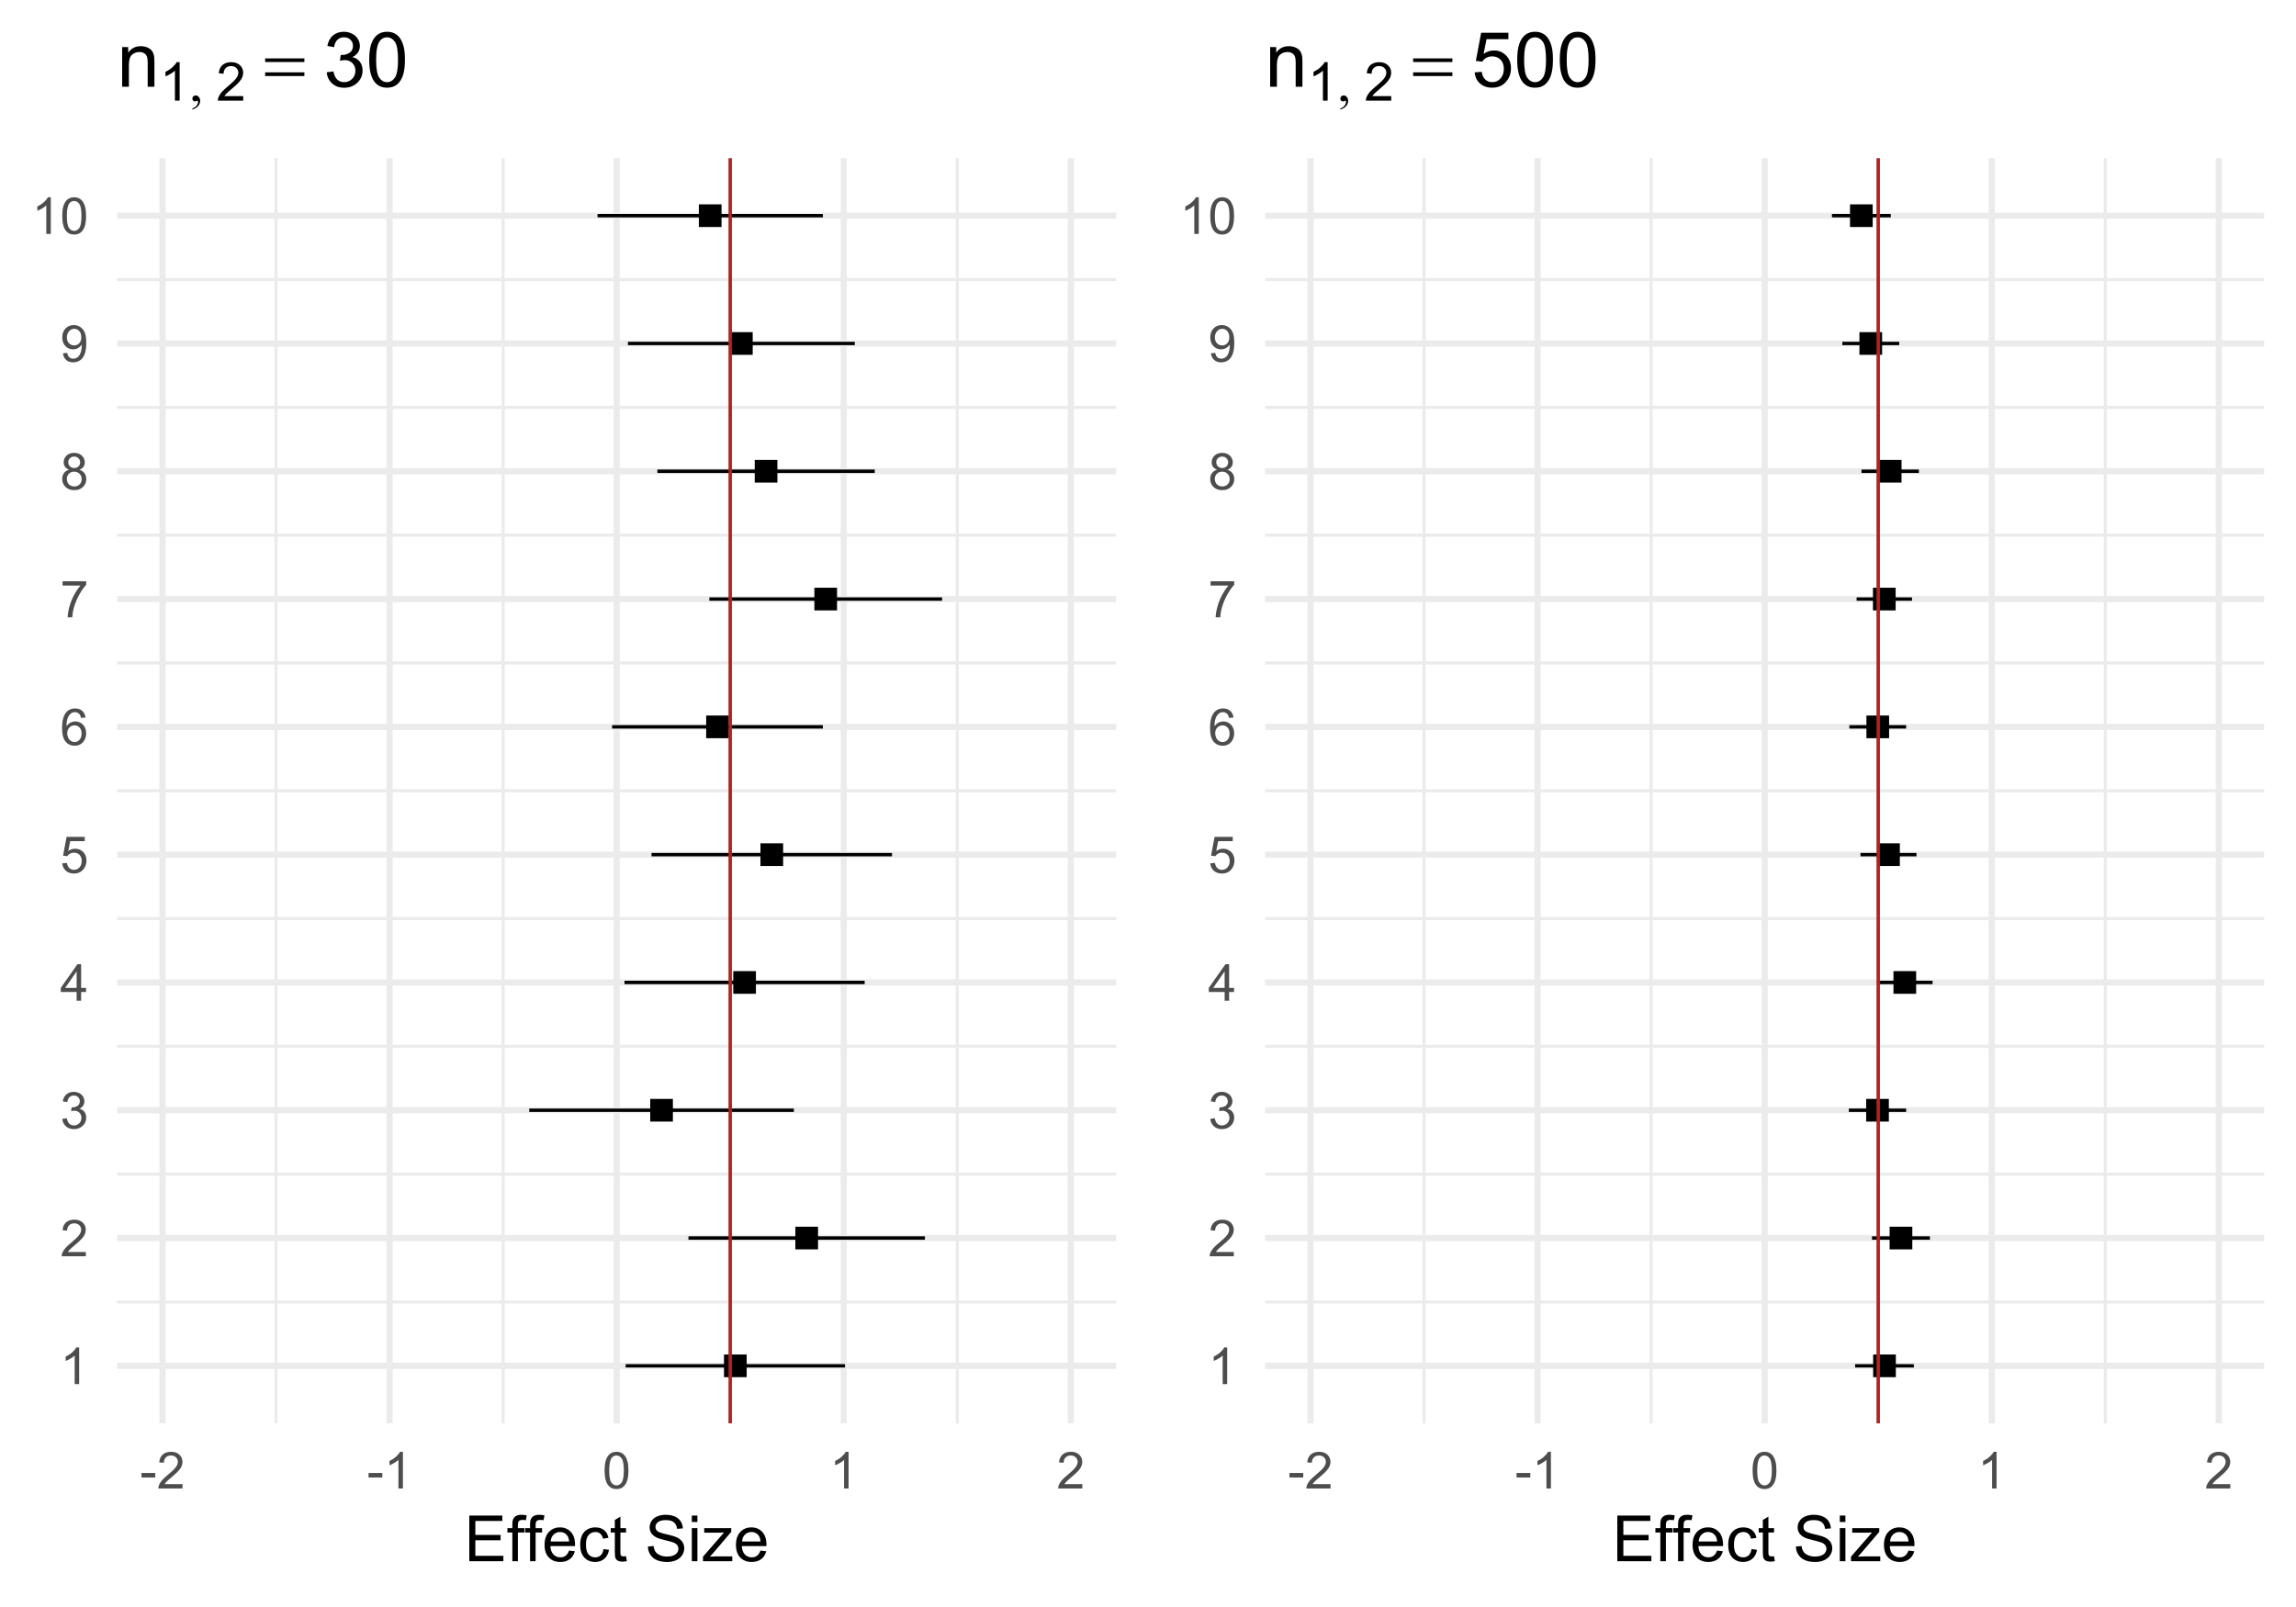 <?xml version="1.0" encoding="UTF-8"?>
<svg xmlns="http://www.w3.org/2000/svg" xmlns:xlink="http://www.w3.org/1999/xlink" width="720pt" height="504pt" viewBox="0 0 720 504" version="1.1">
<defs>
<g>
<symbol overflow="visible" id="glyph0-0">
<path style="stroke:none;" d="M 2 0 L 2 -10 L 10 -10 L 10 0 Z M 2.25 -0.25 L 9.75 -0.25 L 9.75 -9.75 L 2.25 -9.75 Z M 2.25 -0.25 "/>
</symbol>
<symbol overflow="visible" id="glyph0-1">
<path style="stroke:none;" d="M 5.961 0 L 4.555 0 L 4.555 -8.961 C 4.211 -8.633 3.77 -8.312 3.223 -7.992 C 2.672 -7.668 2.176 -7.426 1.742 -7.266 L 1.742 -8.625 C 2.523 -8.992 3.211 -9.438 3.805 -9.969 C 4.391 -10.492 4.809 -11.004 5.055 -11.5 L 5.961 -11.5 Z M 5.961 0 "/>
</symbol>
<symbol overflow="visible" id="glyph0-2">
<path style="stroke:none;" d="M 8.055 -1.352 L 8.055 0 L 0.484 0 C 0.473 -0.336 0.527 -0.66 0.648 -0.977 C 0.84 -1.488 1.148 -1.996 1.574 -2.5 C 1.996 -2.996 2.609 -3.574 3.414 -4.234 C 4.656 -5.254 5.496 -6.062 5.938 -6.66 C 6.371 -7.254 6.59 -7.816 6.594 -8.352 C 6.59 -8.906 6.391 -9.379 5.996 -9.762 C 5.594 -10.145 5.074 -10.336 4.438 -10.336 C 3.758 -10.336 3.219 -10.133 2.812 -9.727 C 2.406 -9.32 2.199 -8.758 2.195 -8.039 L 0.75 -8.188 C 0.848 -9.262 1.219 -10.086 1.867 -10.652 C 2.512 -11.215 3.379 -11.496 4.469 -11.5 C 5.566 -11.496 6.438 -11.191 7.078 -10.586 C 7.719 -9.973 8.039 -9.219 8.039 -8.32 C 8.039 -7.859 7.945 -7.406 7.758 -6.969 C 7.57 -6.523 7.258 -6.059 6.824 -5.57 C 6.387 -5.078 5.664 -4.406 4.656 -3.555 C 3.809 -2.844 3.266 -2.363 3.031 -2.113 C 2.789 -1.859 2.594 -1.605 2.438 -1.352 Z M 8.055 -1.352 "/>
</symbol>
<symbol overflow="visible" id="glyph0-3">
<path style="stroke:none;" d="M 0.672 -3.023 L 2.078 -3.211 C 2.238 -2.414 2.512 -1.84 2.902 -1.488 C 3.285 -1.137 3.758 -0.961 4.32 -0.961 C 4.977 -0.961 5.535 -1.188 5.996 -1.648 C 6.449 -2.102 6.68 -2.672 6.68 -3.352 C 6.68 -3.996 6.469 -4.527 6.047 -4.949 C 5.625 -5.367 5.086 -5.578 4.438 -5.578 C 4.168 -5.578 3.84 -5.523 3.445 -5.422 L 3.602 -6.656 C 3.691 -6.645 3.766 -6.637 3.828 -6.641 C 4.422 -6.637 4.961 -6.793 5.445 -7.109 C 5.922 -7.418 6.164 -7.902 6.164 -8.555 C 6.164 -9.07 5.988 -9.496 5.641 -9.836 C 5.289 -10.172 4.84 -10.34 4.289 -10.344 C 3.742 -10.34 3.285 -10.168 2.922 -9.828 C 2.555 -9.48 2.32 -8.965 2.219 -8.281 L 0.812 -8.531 C 0.98 -9.473 1.371 -10.203 1.984 -10.723 C 2.59 -11.238 3.348 -11.496 4.258 -11.5 C 4.879 -11.496 5.453 -11.363 5.984 -11.098 C 6.508 -10.828 6.91 -10.461 7.191 -10 C 7.465 -9.535 7.605 -9.043 7.609 -8.523 C 7.605 -8.027 7.473 -7.578 7.211 -7.172 C 6.941 -6.766 6.547 -6.441 6.031 -6.203 C 6.703 -6.043 7.23 -5.719 7.609 -5.23 C 7.98 -4.734 8.168 -4.117 8.172 -3.383 C 8.168 -2.379 7.805 -1.531 7.078 -0.84 C 6.348 -0.145 5.426 0.199 4.312 0.203 C 3.305 0.199 2.469 -0.098 1.809 -0.695 C 1.141 -1.293 0.762 -2.07 0.672 -3.023 Z M 0.672 -3.023 "/>
</symbol>
<symbol overflow="visible" id="glyph0-4">
<path style="stroke:none;" d="M 5.172 0 L 5.172 -2.742 L 0.203 -2.742 L 0.203 -4.031 L 5.43 -11.453 L 6.578 -11.453 L 6.578 -4.031 L 8.125 -4.031 L 8.125 -2.742 L 6.578 -2.742 L 6.578 0 Z M 5.172 -4.031 L 5.172 -9.195 L 1.586 -4.031 Z M 5.172 -4.031 "/>
</symbol>
<symbol overflow="visible" id="glyph0-5">
<path style="stroke:none;" d="M 0.664 -3 L 2.141 -3.125 C 2.246 -2.402 2.5 -1.863 2.902 -1.504 C 3.297 -1.141 3.777 -0.961 4.344 -0.961 C 5.016 -0.961 5.59 -1.215 6.062 -1.727 C 6.527 -2.234 6.762 -2.91 6.766 -3.758 C 6.762 -4.555 6.535 -5.188 6.09 -5.656 C 5.637 -6.117 5.047 -6.352 4.32 -6.352 C 3.863 -6.352 3.457 -6.246 3.094 -6.043 C 2.727 -5.832 2.438 -5.566 2.234 -5.242 L 0.914 -5.414 L 2.023 -11.297 L 7.719 -11.297 L 7.719 -9.953 L 3.148 -9.953 L 2.531 -6.875 C 3.219 -7.352 3.938 -7.594 4.695 -7.594 C 5.691 -7.594 6.535 -7.246 7.227 -6.555 C 7.91 -5.859 8.254 -4.969 8.258 -3.883 C 8.254 -2.844 7.953 -1.949 7.352 -1.195 C 6.613 -0.27 5.609 0.191 4.344 0.195 C 3.297 0.191 2.449 -0.098 1.793 -0.68 C 1.133 -1.262 0.754 -2.035 0.664 -3 Z M 0.664 -3 "/>
</symbol>
<symbol overflow="visible" id="glyph0-6">
<path style="stroke:none;" d="M 7.961 -8.648 L 6.562 -8.539 C 6.438 -9.086 6.258 -9.488 6.031 -9.742 C 5.648 -10.141 5.18 -10.34 4.625 -10.344 C 4.172 -10.34 3.781 -10.215 3.445 -9.969 C 3 -9.641 2.648 -9.172 2.398 -8.555 C 2.141 -7.934 2.008 -7.051 2 -5.906 C 2.336 -6.422 2.75 -6.805 3.242 -7.055 C 3.727 -7.305 4.242 -7.43 4.781 -7.43 C 5.719 -7.43 6.516 -7.082 7.176 -6.395 C 7.832 -5.699 8.16 -4.809 8.164 -3.719 C 8.16 -2.996 8.008 -2.328 7.699 -1.715 C 7.387 -1.094 6.961 -0.621 6.422 -0.297 C 5.879 0.031 5.262 0.191 4.578 0.195 C 3.402 0.191 2.449 -0.234 1.711 -1.098 C 0.969 -1.957 0.598 -3.379 0.602 -5.359 C 0.598 -7.57 1.008 -9.18 1.828 -10.188 C 2.539 -11.059 3.5 -11.496 4.711 -11.5 C 5.609 -11.496 6.348 -11.242 6.926 -10.742 C 7.5 -10.234 7.844 -9.539 7.961 -8.648 Z M 2.219 -3.711 C 2.215 -3.223 2.316 -2.762 2.527 -2.32 C 2.73 -1.875 3.02 -1.535 3.391 -1.309 C 3.758 -1.074 4.145 -0.961 4.555 -0.961 C 5.145 -0.961 5.656 -1.199 6.086 -1.68 C 6.512 -2.156 6.727 -2.809 6.727 -3.633 C 6.727 -4.422 6.516 -5.043 6.094 -5.504 C 5.672 -5.957 5.141 -6.188 4.5 -6.188 C 3.863 -6.188 3.324 -5.957 2.883 -5.504 C 2.438 -5.043 2.215 -4.445 2.219 -3.711 Z M 2.219 -3.711 "/>
</symbol>
<symbol overflow="visible" id="glyph0-7">
<path style="stroke:none;" d="M 0.758 -9.953 L 0.758 -11.305 L 8.172 -11.305 L 8.172 -10.211 C 7.441 -9.434 6.719 -8.402 6.004 -7.117 C 5.285 -5.828 4.73 -4.504 4.344 -3.148 C 4.059 -2.188 3.879 -1.141 3.805 0 L 2.359 0 C 2.371 -0.898 2.547 -1.984 2.891 -3.266 C 3.227 -4.539 3.715 -5.77 4.348 -6.957 C 4.98 -8.137 5.652 -9.137 6.367 -9.953 Z M 0.758 -9.953 "/>
</symbol>
<symbol overflow="visible" id="glyph0-8">
<path style="stroke:none;" d="M 2.828 -6.211 C 2.242 -6.422 1.809 -6.727 1.531 -7.125 C 1.246 -7.52 1.105 -7.992 1.109 -8.547 C 1.105 -9.379 1.406 -10.078 2.008 -10.648 C 2.605 -11.211 3.402 -11.496 4.398 -11.5 C 5.395 -11.496 6.199 -11.207 6.812 -10.629 C 7.418 -10.047 7.723 -9.34 7.727 -8.508 C 7.723 -7.977 7.582 -7.512 7.309 -7.121 C 7.027 -6.723 6.605 -6.422 6.039 -6.211 C 6.738 -5.98 7.273 -5.609 7.645 -5.102 C 8.008 -4.59 8.191 -3.98 8.195 -3.273 C 8.191 -2.293 7.844 -1.469 7.156 -0.805 C 6.461 -0.137 5.551 0.191 4.422 0.195 C 3.289 0.191 2.379 -0.141 1.688 -0.809 C 0.992 -1.477 0.645 -2.309 0.648 -3.312 C 0.645 -4.055 0.832 -4.68 1.215 -5.184 C 1.59 -5.684 2.129 -6.027 2.828 -6.211 Z M 2.547 -8.594 C 2.543 -8.051 2.719 -7.609 3.07 -7.266 C 3.418 -6.922 3.871 -6.75 4.43 -6.75 C 4.969 -6.75 5.41 -6.918 5.762 -7.262 C 6.105 -7.598 6.281 -8.016 6.281 -8.516 C 6.281 -9.027 6.102 -9.461 5.746 -9.816 C 5.387 -10.164 4.941 -10.34 4.414 -10.344 C 3.875 -10.34 3.43 -10.168 3.078 -9.828 C 2.719 -9.48 2.543 -9.07 2.547 -8.594 Z M 2.094 -3.305 C 2.09 -2.902 2.188 -2.512 2.379 -2.141 C 2.566 -1.762 2.848 -1.473 3.227 -1.27 C 3.598 -1.062 4 -0.961 4.438 -0.961 C 5.105 -0.961 5.66 -1.176 6.102 -1.609 C 6.535 -2.039 6.754 -2.59 6.758 -3.258 C 6.754 -3.934 6.531 -4.492 6.082 -4.938 C 5.629 -5.379 5.062 -5.602 4.391 -5.602 C 3.727 -5.602 3.18 -5.383 2.746 -4.945 C 2.309 -4.508 2.09 -3.961 2.094 -3.305 Z M 2.094 -3.305 "/>
</symbol>
<symbol overflow="visible" id="glyph0-9">
<path style="stroke:none;" d="M 0.875 -2.648 L 2.227 -2.773 C 2.34 -2.133 2.559 -1.672 2.883 -1.391 C 3.203 -1.102 3.617 -0.961 4.125 -0.961 C 4.555 -0.961 4.934 -1.059 5.262 -1.258 C 5.586 -1.453 5.852 -1.719 6.062 -2.051 C 6.27 -2.379 6.445 -2.824 6.586 -3.391 C 6.727 -3.949 6.797 -4.523 6.797 -5.109 C 6.797 -5.172 6.793 -5.266 6.789 -5.391 C 6.504 -4.941 6.121 -4.578 5.637 -4.301 C 5.148 -4.02 4.621 -3.879 4.055 -3.883 C 3.105 -3.879 2.301 -4.223 1.648 -4.914 C 0.988 -5.598 0.66 -6.504 0.664 -7.633 C 0.66 -8.793 1.004 -9.727 1.691 -10.438 C 2.375 -11.141 3.234 -11.496 4.266 -11.5 C 5.008 -11.496 5.688 -11.297 6.309 -10.898 C 6.922 -10.496 7.391 -9.922 7.715 -9.184 C 8.031 -8.438 8.191 -7.363 8.195 -5.961 C 8.191 -4.492 8.031 -3.328 7.719 -2.465 C 7.398 -1.594 6.926 -0.934 6.301 -0.484 C 5.668 -0.031 4.934 0.191 4.094 0.195 C 3.195 0.191 2.465 -0.055 1.898 -0.551 C 1.328 -1.047 0.984 -1.746 0.875 -2.648 Z M 6.633 -7.703 C 6.633 -8.508 6.418 -9.148 5.988 -9.625 C 5.559 -10.098 5.039 -10.336 4.438 -10.336 C 3.809 -10.336 3.266 -10.078 2.805 -9.57 C 2.34 -9.055 2.109 -8.395 2.109 -7.586 C 2.109 -6.855 2.328 -6.262 2.77 -5.809 C 3.207 -5.348 3.75 -5.121 4.398 -5.125 C 5.047 -5.121 5.582 -5.348 6.004 -5.809 C 6.422 -6.262 6.633 -6.895 6.633 -7.703 Z M 6.633 -7.703 "/>
</symbol>
<symbol overflow="visible" id="glyph0-10">
<path style="stroke:none;" d="M 0.664 -5.648 C 0.66 -7 0.801 -8.09 1.082 -8.918 C 1.359 -9.742 1.773 -10.379 2.324 -10.828 C 2.871 -11.273 3.562 -11.496 4.398 -11.5 C 5.012 -11.496 5.551 -11.371 6.016 -11.129 C 6.477 -10.879 6.859 -10.523 7.164 -10.059 C 7.465 -9.59 7.703 -9.023 7.875 -8.355 C 8.047 -7.684 8.133 -6.781 8.133 -5.648 C 8.133 -4.305 7.992 -3.219 7.719 -2.395 C 7.438 -1.566 7.027 -0.93 6.48 -0.48 C 5.93 -0.031 5.234 0.191 4.398 0.195 C 3.293 0.191 2.426 -0.199 1.797 -0.992 C 1.039 -1.941 0.66 -3.496 0.664 -5.648 Z M 2.109 -5.648 C 2.109 -3.766 2.328 -2.512 2.77 -1.895 C 3.207 -1.27 3.75 -0.961 4.398 -0.961 C 5.043 -0.961 5.586 -1.273 6.027 -1.898 C 6.465 -2.523 6.684 -3.773 6.688 -5.648 C 6.684 -7.531 6.465 -8.781 6.027 -9.406 C 5.586 -10.023 5.039 -10.336 4.383 -10.336 C 3.734 -10.336 3.219 -10.062 2.836 -9.516 C 2.352 -8.816 2.109 -7.527 2.109 -5.648 Z M 2.109 -5.648 "/>
</symbol>
<symbol overflow="visible" id="glyph0-11">
<path style="stroke:none;" d="M 0.508 -3.438 L 0.508 -4.852 L 4.828 -4.852 L 4.828 -3.438 Z M 0.508 -3.438 "/>
</symbol>
<symbol overflow="visible" id="glyph1-0">
<path style="stroke:none;" d="M 2.5 0 L 2.5 -12.5 L 12.5 -12.5 L 12.5 0 Z M 2.812 -0.312 L 12.188 -0.312 L 12.188 -12.188 L 2.812 -12.188 Z M 2.812 -0.312 "/>
</symbol>
<symbol overflow="visible" id="glyph1-1">
<path style="stroke:none;" d="M 1.582 0 L 1.582 -14.316 L 11.934 -14.316 L 11.934 -12.625 L 3.477 -12.625 L 3.477 -8.242 L 11.398 -8.242 L 11.398 -6.562 L 3.477 -6.562 L 3.477 -1.688 L 12.266 -1.688 L 12.266 0 Z M 1.582 0 "/>
</symbol>
<symbol overflow="visible" id="glyph1-2">
<path style="stroke:none;" d="M 1.738 0 L 1.738 -9.004 L 0.188 -9.004 L 0.188 -10.371 L 1.738 -10.371 L 1.738 -11.477 C 1.734 -12.168 1.797 -12.684 1.922 -13.027 C 2.094 -13.48 2.391 -13.852 2.816 -14.137 C 3.242 -14.418 3.84 -14.559 4.609 -14.562 C 5.102 -14.559 5.648 -14.5 6.25 -14.383 L 5.984 -12.852 C 5.617 -12.914 5.273 -12.949 4.953 -12.949 C 4.414 -12.949 4.035 -12.832 3.816 -12.605 C 3.59 -12.375 3.48 -11.949 3.484 -11.328 L 3.484 -10.371 L 5.508 -10.371 L 5.508 -9.004 L 3.484 -9.004 L 3.484 0 Z M 1.738 0 "/>
</symbol>
<symbol overflow="visible" id="glyph1-3">
<path style="stroke:none;" d="M 8.418 -3.34 L 10.234 -3.117 C 9.945 -2.055 9.414 -1.23 8.641 -0.645 C 7.863 -0.059 6.875 0.234 5.672 0.234 C 4.156 0.234 2.953 -0.23 2.066 -1.168 C 1.176 -2.098 0.73 -3.41 0.734 -5.098 C 0.73 -6.84 1.18 -8.191 2.082 -9.16 C 2.977 -10.121 4.145 -10.605 5.578 -10.605 C 6.961 -10.605 8.09 -10.133 8.973 -9.188 C 9.848 -8.242 10.289 -6.914 10.293 -5.203 C 10.289 -5.098 10.285 -4.941 10.281 -4.734 L 2.547 -4.734 C 2.613 -3.594 2.938 -2.719 3.516 -2.117 C 4.094 -1.508 4.816 -1.207 5.684 -1.211 C 6.324 -1.207 6.871 -1.375 7.332 -1.719 C 7.785 -2.055 8.148 -2.598 8.418 -3.34 Z M 2.648 -6.18 L 8.438 -6.18 C 8.359 -7.051 8.137 -7.707 7.773 -8.145 C 7.211 -8.82 6.484 -9.156 5.594 -9.16 C 4.785 -9.156 4.105 -8.887 3.559 -8.348 C 3.004 -7.805 2.703 -7.082 2.648 -6.18 Z M 2.648 -6.18 "/>
</symbol>
<symbol overflow="visible" id="glyph1-4">
<path style="stroke:none;" d="M 8.086 -3.797 L 9.812 -3.574 C 9.621 -2.383 9.137 -1.449 8.363 -0.777 C 7.582 -0.102 6.629 0.234 5.5 0.234 C 4.074 0.234 2.934 -0.227 2.074 -1.156 C 1.211 -2.078 0.777 -3.41 0.781 -5.148 C 0.777 -6.266 0.965 -7.246 1.336 -8.086 C 1.707 -8.922 2.27 -9.551 3.031 -9.973 C 3.789 -10.395 4.617 -10.605 5.508 -10.605 C 6.633 -10.605 7.551 -10.32 8.27 -9.75 C 8.98 -9.18 9.441 -8.371 9.648 -7.324 L 7.938 -7.062 C 7.773 -7.754 7.484 -8.277 7.074 -8.633 C 6.656 -8.98 6.16 -9.156 5.578 -9.16 C 4.691 -9.156 3.969 -8.84 3.418 -8.207 C 2.859 -7.57 2.582 -6.566 2.586 -5.195 C 2.582 -3.801 2.852 -2.789 3.387 -2.156 C 3.918 -1.523 4.613 -1.207 5.477 -1.211 C 6.168 -1.207 6.746 -1.418 7.207 -1.844 C 7.668 -2.266 7.961 -2.918 8.086 -3.797 Z M 8.086 -3.797 "/>
</symbol>
<symbol overflow="visible" id="glyph1-5">
<path style="stroke:none;" d="M 5.156 -1.57 L 5.41 -0.02 C 4.91 0.086 4.469 0.133 4.082 0.137 C 3.441 0.133 2.945 0.035 2.598 -0.164 C 2.242 -0.367 1.996 -0.633 1.855 -0.961 C 1.711 -1.289 1.641 -1.98 1.641 -3.039 L 1.641 -9.004 L 0.352 -9.004 L 0.352 -10.371 L 1.641 -10.371 L 1.641 -12.938 L 3.391 -13.992 L 3.391 -10.371 L 5.156 -10.371 L 5.156 -9.004 L 3.391 -9.004 L 3.391 -2.938 C 3.387 -2.434 3.418 -2.113 3.48 -1.973 C 3.543 -1.828 3.641 -1.715 3.781 -1.629 C 3.918 -1.543 4.121 -1.5 4.383 -1.504 C 4.578 -1.5 4.836 -1.523 5.156 -1.57 Z M 5.156 -1.57 "/>
</symbol>
<symbol overflow="visible" id="glyph1-6">
<path style="stroke:none;" d=""/>
</symbol>
<symbol overflow="visible" id="glyph1-7">
<path style="stroke:none;" d="M 0.898 -4.602 L 2.688 -4.758 C 2.77 -4.039 2.965 -3.449 3.277 -2.992 C 3.582 -2.531 4.062 -2.16 4.719 -1.879 C 5.367 -1.594 6.102 -1.453 6.914 -1.453 C 7.637 -1.453 8.273 -1.559 8.828 -1.777 C 9.379 -1.988 9.789 -2.285 10.062 -2.66 C 10.328 -3.035 10.465 -3.441 10.469 -3.887 C 10.465 -4.332 10.336 -4.727 10.078 -5.062 C 9.816 -5.398 9.387 -5.68 8.789 -5.906 C 8.402 -6.055 7.551 -6.285 6.238 -6.605 C 4.922 -6.918 4 -7.219 3.477 -7.5 C 2.789 -7.859 2.281 -8.301 1.949 -8.832 C 1.609 -9.359 1.441 -9.957 1.445 -10.617 C 1.441 -11.336 1.645 -12.008 2.059 -12.641 C 2.465 -13.266 3.066 -13.746 3.855 -14.074 C 4.645 -14.398 5.52 -14.559 6.484 -14.562 C 7.543 -14.559 8.48 -14.387 9.293 -14.047 C 10.102 -13.703 10.723 -13.203 11.16 -12.539 C 11.594 -11.875 11.828 -11.121 11.867 -10.281 L 10.047 -10.148 C 9.949 -11.051 9.617 -11.73 9.055 -12.195 C 8.488 -12.656 7.66 -12.891 6.562 -12.891 C 5.414 -12.891 4.578 -12.68 4.059 -12.262 C 3.531 -11.84 3.27 -11.332 3.273 -10.742 C 3.27 -10.223 3.453 -9.801 3.828 -9.473 C 4.188 -9.141 5.141 -8.801 6.684 -8.453 C 8.219 -8.102 9.273 -7.797 9.852 -7.539 C 10.68 -7.152 11.297 -6.664 11.699 -6.078 C 12.094 -5.484 12.293 -4.809 12.297 -4.043 C 12.293 -3.277 12.074 -2.559 11.641 -1.887 C 11.199 -1.215 10.57 -0.691 9.758 -0.316 C 8.938 0.055 8.02 0.238 7 0.242 C 5.703 0.238 4.617 0.055 3.742 -0.324 C 2.863 -0.699 2.176 -1.27 1.684 -2.027 C 1.184 -2.785 0.922 -3.641 0.898 -4.602 Z M 0.898 -4.602 "/>
</symbol>
<symbol overflow="visible" id="glyph1-8">
<path style="stroke:none;" d="M 1.328 -12.297 L 1.328 -14.316 L 3.086 -14.316 L 3.086 -12.297 Z M 1.328 0 L 1.328 -10.371 L 3.086 -10.371 L 3.086 0 Z M 1.328 0 "/>
</symbol>
<symbol overflow="visible" id="glyph1-9">
<path style="stroke:none;" d="M 0.391 0 L 0.391 -1.426 L 6.992 -9.004 C 6.238 -8.961 5.578 -8.941 5.008 -8.945 L 0.781 -8.945 L 0.781 -10.371 L 9.258 -10.371 L 9.258 -9.211 L 3.641 -2.625 L 2.559 -1.426 C 3.344 -1.48 4.082 -1.512 4.773 -1.516 L 9.57 -1.516 L 9.57 0 Z M 0.391 0 "/>
</symbol>
<symbol overflow="visible" id="glyph2-0">
<path style="stroke:none;" d="M 3 0 L 3 -15 L 15 -15 L 15 0 Z M 3.375 -0.375 L 14.625 -0.375 L 14.625 -14.625 L 3.375 -14.625 Z M 3.375 -0.375 "/>
</symbol>
<symbol overflow="visible" id="glyph2-1">
<path style="stroke:none;" d="M 1.582 0 L 1.582 -12.445 L 3.48 -12.445 L 3.48 -10.676 C 4.395 -12.043 5.715 -12.727 7.441 -12.727 C 8.191 -12.727 8.879 -12.59 9.508 -12.32 C 10.137 -12.051 10.609 -11.699 10.922 -11.262 C 11.234 -10.824 11.453 -10.305 11.578 -9.703 C 11.656 -9.312 11.695 -8.629 11.695 -7.652 L 11.695 0 L 9.586 0 L 9.586 -7.57 C 9.586 -8.43 9.504 -9.07 9.34 -9.496 C 9.176 -9.922 8.883 -10.262 8.465 -10.516 C 8.047 -10.77 7.559 -10.898 6.996 -10.898 C 6.098 -10.898 5.32 -10.613 4.668 -10.043 C 4.016 -9.473 3.691 -8.391 3.691 -6.797 L 3.691 0 Z M 1.582 0 "/>
</symbol>
<symbol overflow="visible" id="glyph2-2">
<path style="stroke:none;" d="M 1.008 -4.535 L 3.117 -4.816 C 3.359 -3.621 3.77 -2.758 4.352 -2.23 C 4.934 -1.703 5.645 -1.441 6.48 -1.441 C 7.473 -1.441 8.309 -1.785 8.992 -2.473 C 9.676 -3.16 10.02 -4.012 10.02 -5.027 C 10.02 -5.996 9.703 -6.793 9.07 -7.422 C 8.438 -8.051 7.633 -8.367 6.656 -8.367 C 6.258 -8.367 5.762 -8.289 5.168 -8.133 L 5.402 -9.984 C 5.543 -9.969 5.656 -9.961 5.742 -9.961 C 6.641 -9.961 7.449 -10.195 8.168 -10.664 C 8.887 -11.133 9.246 -11.855 9.246 -12.832 C 9.246 -13.605 8.984 -14.246 8.461 -14.754 C 7.938 -15.262 7.262 -15.516 6.434 -15.516 C 5.613 -15.516 4.93 -15.258 4.383 -14.742 C 3.836 -14.227 3.484 -13.453 3.328 -12.422 L 1.219 -12.797 C 1.477 -14.211 2.062 -15.305 2.977 -16.082 C 3.891 -16.859 5.027 -17.25 6.387 -17.25 C 7.324 -17.25 8.188 -17.047 8.977 -16.645 C 9.766 -16.242 10.367 -15.695 10.785 -15 C 11.203 -14.305 11.414 -13.566 11.414 -12.785 C 11.414 -12.043 11.215 -11.367 10.816 -10.758 C 10.418 -10.148 9.828 -9.664 9.047 -9.305 C 10.062 -9.07 10.852 -8.582 11.414 -7.844 C 11.977 -7.105 12.258 -6.184 12.258 -5.074 C 12.258 -3.574 11.711 -2.301 10.617 -1.258 C 9.523 -0.215 8.141 0.305 6.469 0.305 C 4.961 0.305 3.707 -0.145 2.711 -1.043 C 1.715 -1.941 1.148 -3.105 1.008 -4.535 Z M 1.008 -4.535 "/>
</symbol>
<symbol overflow="visible" id="glyph2-3">
<path style="stroke:none;" d="M 0.996 -8.473 C 0.996 -10.504 1.203 -12.137 1.621 -13.375 C 2.039 -14.613 2.66 -15.57 3.484 -16.242 C 4.309 -16.914 5.348 -17.25 6.598 -17.25 C 7.52 -17.25 8.328 -17.062 9.023 -16.691 C 9.719 -16.32 10.293 -15.785 10.746 -15.086 C 11.199 -14.387 11.555 -13.535 11.812 -12.531 C 12.07 -11.527 12.199 -10.176 12.199 -8.473 C 12.199 -6.457 11.992 -4.828 11.578 -3.59 C 11.164 -2.352 10.543 -1.395 9.719 -0.719 C 8.895 -0.043 7.855 0.293 6.598 0.293 C 4.941 0.293 3.641 -0.301 2.695 -1.488 C 1.562 -2.918 0.996 -5.246 0.996 -8.473 Z M 3.164 -8.473 C 3.164 -5.652 3.492 -3.773 4.152 -2.84 C 4.812 -1.906 5.629 -1.441 6.598 -1.441 C 7.566 -1.441 8.379 -1.91 9.039 -2.848 C 9.699 -3.785 10.031 -5.66 10.031 -8.473 C 10.031 -11.301 9.699 -13.18 9.039 -14.109 C 8.379 -15.039 7.559 -15.504 6.574 -15.504 C 5.605 -15.504 4.832 -15.094 4.254 -14.273 C 3.527 -13.227 3.164 -11.293 3.164 -8.473 Z M 3.164 -8.473 "/>
</symbol>
<symbol overflow="visible" id="glyph2-4">
<path style="stroke:none;" d="M 0.996 -4.5 L 3.211 -4.688 C 3.375 -3.609 3.754 -2.797 4.352 -2.254 C 4.949 -1.711 5.672 -1.441 6.516 -1.441 C 7.531 -1.441 8.391 -1.824 9.094 -2.59 C 9.797 -3.355 10.148 -4.371 10.148 -5.637 C 10.148 -6.84 9.809 -7.789 9.133 -8.484 C 8.457 -9.18 7.574 -9.527 6.48 -9.527 C 5.801 -9.527 5.188 -9.371 4.641 -9.062 C 4.094 -8.754 3.664 -8.355 3.352 -7.863 L 1.371 -8.121 L 3.035 -16.945 L 11.578 -16.945 L 11.578 -14.93 L 4.723 -14.93 L 3.797 -10.312 C 4.828 -11.031 5.91 -11.391 7.043 -11.391 C 8.543 -11.391 9.809 -10.871 10.84 -9.832 C 11.871 -8.793 12.387 -7.457 12.387 -5.824 C 12.387 -4.27 11.934 -2.926 11.027 -1.793 C 9.926 -0.402 8.422 0.293 6.516 0.293 C 4.953 0.293 3.676 -0.145 2.688 -1.02 C 1.699 -1.895 1.137 -3.055 0.996 -4.5 Z M 0.996 -4.5 "/>
</symbol>
<symbol overflow="visible" id="glyph3-0">
<path style="stroke:none;" d="M 2.102 0 L 2.102 -10.5 L 10.5 -10.5 L 10.5 0 Z M 2.363 -0.262 L 10.238 -0.262 L 10.238 -10.238 L 2.363 -10.238 Z M 2.363 -0.262 "/>
</symbol>
<symbol overflow="visible" id="glyph3-1">
<path style="stroke:none;" d="M 6.258 0 L 4.781 0 L 4.781 -9.41 C 4.426 -9.066 3.957 -8.727 3.383 -8.391 C 2.805 -8.051 2.289 -7.797 1.828 -7.629 L 1.828 -9.055 C 2.652 -9.438 3.371 -9.91 3.992 -10.465 C 4.609 -11.02 5.051 -11.555 5.309 -12.074 L 6.258 -12.074 Z M 6.258 0 "/>
</symbol>
<symbol overflow="visible" id="glyph3-2">
<path style="stroke:none;" d="M 8.457 -1.418 L 8.457 0 L 0.508 0 C 0.496 -0.352 0.555 -0.691 0.68 -1.023 C 0.883 -1.562 1.207 -2.098 1.652 -2.625 C 2.098 -3.148 2.742 -3.754 3.586 -4.445 C 4.891 -5.516 5.773 -6.363 6.234 -6.992 C 6.691 -7.617 6.918 -8.211 6.922 -8.77 C 6.918 -9.352 6.711 -9.844 6.293 -10.25 C 5.875 -10.648 5.328 -10.852 4.66 -10.852 C 3.945 -10.852 3.379 -10.637 2.953 -10.211 C 2.523 -9.785 2.305 -9.195 2.305 -8.441 L 0.789 -8.598 C 0.887 -9.723 1.277 -10.586 1.957 -11.184 C 2.637 -11.773 3.547 -12.07 4.691 -12.074 C 5.844 -12.07 6.758 -11.75 7.43 -11.113 C 8.102 -10.473 8.438 -9.68 8.441 -8.734 C 8.438 -8.254 8.34 -7.781 8.145 -7.316 C 7.949 -6.852 7.621 -6.363 7.164 -5.848 C 6.707 -5.332 5.949 -4.625 4.891 -3.73 C 4 -2.984 3.43 -2.48 3.18 -2.219 C 2.926 -1.949 2.719 -1.684 2.559 -1.418 Z M 8.457 -1.418 "/>
</symbol>
<symbol overflow="visible" id="glyph4-0">
<path style="stroke:none;" d="M 0.844 0 L 0.844 -10.5 L 9.246 -10.5 L 9.246 0 Z M 1.105 -0.262 L 8.98 -0.262 L 8.98 -10.238 L 1.105 -10.238 Z M 1.105 -0.262 "/>
</symbol>
<symbol overflow="visible" id="glyph4-1">
<path style="stroke:none;" d="M 0.902 2.797 L 0.902 2.438 C 1.465 2.25 1.898 1.961 2.211 1.57 C 2.516 1.18 2.672 0.766 2.676 0.336 C 2.672 0.211 2.648 0.125 2.609 0.074 C 2.562 0.02 2.508 -0.004 2.445 -0.008 C 2.406 -0.004 2.289 0.047 2.09 0.156 C 1.992 0.203 1.883 0.227 1.762 0.23 C 1.504 0.227 1.297 0.152 1.141 -0.008 C 0.98 -0.164 0.902 -0.383 0.902 -0.664 C 0.902 -0.93 1.004 -1.16 1.207 -1.352 C 1.41 -1.543 1.66 -1.641 1.961 -1.641 C 2.316 -1.641 2.637 -1.48 2.922 -1.168 C 3.203 -0.848 3.344 -0.434 3.348 0.082 C 3.344 0.645 3.148 1.168 2.758 1.652 C 2.363 2.137 1.746 2.516 0.902 2.797 Z M 0.902 2.797 "/>
</symbol>
<symbol overflow="visible" id="glyph4-2">
<path style="stroke:none;" d=""/>
</symbol>
<symbol overflow="visible" id="glyph5-0">
<path style="stroke:none;" d="M 1.207 0 L 1.207 -15 L 13.207 -15 L 13.207 0 Z M 1.582 -0.375 L 12.832 -0.375 L 12.832 -14.625 L 1.582 -14.625 Z M 1.582 -0.375 "/>
</symbol>
<symbol overflow="visible" id="glyph5-1">
<path style="stroke:none;" d="M 0.434 -8.895 L 12.738 -8.895 L 12.738 -7.758 L 0.434 -7.758 Z M 0.434 -4.523 L 12.738 -4.523 L 12.738 -3.363 L 0.434 -3.363 Z M 0.434 -4.523 "/>
</symbol>
</g>
<clipPath id="clip1">
  <path d="M 36.727 407 L 350.039 407 L 350.039 409 L 36.727 409 Z M 36.727 407 "/>
</clipPath>
<clipPath id="clip2">
  <path d="M 36.727 367 L 350.039 367 L 350.039 369 L 36.727 369 Z M 36.727 367 "/>
</clipPath>
<clipPath id="clip3">
  <path d="M 36.727 327 L 350.039 327 L 350.039 329 L 36.727 329 Z M 36.727 327 "/>
</clipPath>
<clipPath id="clip4">
  <path d="M 36.727 287 L 350.039 287 L 350.039 289 L 36.727 289 Z M 36.727 287 "/>
</clipPath>
<clipPath id="clip5">
  <path d="M 36.727 247 L 350.039 247 L 350.039 249 L 36.727 249 Z M 36.727 247 "/>
</clipPath>
<clipPath id="clip6">
  <path d="M 36.727 207 L 350.039 207 L 350.039 209 L 36.727 209 Z M 36.727 207 "/>
</clipPath>
<clipPath id="clip7">
  <path d="M 36.727 167 L 350.039 167 L 350.039 169 L 36.727 169 Z M 36.727 167 "/>
</clipPath>
<clipPath id="clip8">
  <path d="M 36.727 127 L 350.039 127 L 350.039 129 L 36.727 129 Z M 36.727 127 "/>
</clipPath>
<clipPath id="clip9">
  <path d="M 36.727 87 L 350.039 87 L 350.039 89 L 36.727 89 Z M 36.727 87 "/>
</clipPath>
<clipPath id="clip10">
  <path d="M 86 49.609 L 88 49.609 L 88 446.402 L 86 446.402 Z M 86 49.609 "/>
</clipPath>
<clipPath id="clip11">
  <path d="M 157 49.609 L 159 49.609 L 159 446.402 L 157 446.402 Z M 157 49.609 "/>
</clipPath>
<clipPath id="clip12">
  <path d="M 228 49.609 L 230 49.609 L 230 446.402 L 228 446.402 Z M 228 49.609 "/>
</clipPath>
<clipPath id="clip13">
  <path d="M 299 49.609 L 301 49.609 L 301 446.402 L 299 446.402 Z M 299 49.609 "/>
</clipPath>
<clipPath id="clip14">
  <path d="M 36.727 427 L 350.039 427 L 350.039 430 L 36.727 430 Z M 36.727 427 "/>
</clipPath>
<clipPath id="clip15">
  <path d="M 36.727 387 L 350.039 387 L 350.039 390 L 36.727 390 Z M 36.727 387 "/>
</clipPath>
<clipPath id="clip16">
  <path d="M 36.727 347 L 350.039 347 L 350.039 350 L 36.727 350 Z M 36.727 347 "/>
</clipPath>
<clipPath id="clip17">
  <path d="M 36.727 307 L 350.039 307 L 350.039 310 L 36.727 310 Z M 36.727 307 "/>
</clipPath>
<clipPath id="clip18">
  <path d="M 36.727 267 L 350.039 267 L 350.039 270 L 36.727 270 Z M 36.727 267 "/>
</clipPath>
<clipPath id="clip19">
  <path d="M 36.727 226 L 350.039 226 L 350.039 229 L 36.727 229 Z M 36.727 226 "/>
</clipPath>
<clipPath id="clip20">
  <path d="M 36.727 186 L 350.039 186 L 350.039 189 L 36.727 189 Z M 36.727 186 "/>
</clipPath>
<clipPath id="clip21">
  <path d="M 36.727 146 L 350.039 146 L 350.039 149 L 36.727 149 Z M 36.727 146 "/>
</clipPath>
<clipPath id="clip22">
  <path d="M 36.727 106 L 350.039 106 L 350.039 109 L 36.727 109 Z M 36.727 106 "/>
</clipPath>
<clipPath id="clip23">
  <path d="M 36.727 66 L 350.039 66 L 350.039 69 L 36.727 69 Z M 36.727 66 "/>
</clipPath>
<clipPath id="clip24">
  <path d="M 50 49.609 L 52 49.609 L 52 446.402 L 50 446.402 Z M 50 49.609 "/>
</clipPath>
<clipPath id="clip25">
  <path d="M 121 49.609 L 124 49.609 L 124 446.402 L 121 446.402 Z M 121 49.609 "/>
</clipPath>
<clipPath id="clip26">
  <path d="M 192 49.609 L 195 49.609 L 195 446.402 L 192 446.402 Z M 192 49.609 "/>
</clipPath>
<clipPath id="clip27">
  <path d="M 263 49.609 L 266 49.609 L 266 446.402 L 263 446.402 Z M 263 49.609 "/>
</clipPath>
<clipPath id="clip28">
  <path d="M 334 49.609 L 337 49.609 L 337 446.402 L 334 446.402 Z M 334 49.609 "/>
</clipPath>
<clipPath id="clip29">
  <path d="M 228 49.609 L 230 49.609 L 230 446.402 L 228 446.402 Z M 228 49.609 "/>
</clipPath>
<clipPath id="clip30">
  <path d="M 396.727 407 L 710.039 407 L 710.039 409 L 396.727 409 Z M 396.727 407 "/>
</clipPath>
<clipPath id="clip31">
  <path d="M 396.727 367 L 710.039 367 L 710.039 369 L 396.727 369 Z M 396.727 367 "/>
</clipPath>
<clipPath id="clip32">
  <path d="M 396.727 327 L 710.039 327 L 710.039 329 L 396.727 329 Z M 396.727 327 "/>
</clipPath>
<clipPath id="clip33">
  <path d="M 396.727 287 L 710.039 287 L 710.039 289 L 396.727 289 Z M 396.727 287 "/>
</clipPath>
<clipPath id="clip34">
  <path d="M 396.727 247 L 710.039 247 L 710.039 249 L 396.727 249 Z M 396.727 247 "/>
</clipPath>
<clipPath id="clip35">
  <path d="M 396.727 207 L 710.039 207 L 710.039 209 L 396.727 209 Z M 396.727 207 "/>
</clipPath>
<clipPath id="clip36">
  <path d="M 396.727 167 L 710.039 167 L 710.039 169 L 396.727 169 Z M 396.727 167 "/>
</clipPath>
<clipPath id="clip37">
  <path d="M 396.727 127 L 710.039 127 L 710.039 129 L 396.727 129 Z M 396.727 127 "/>
</clipPath>
<clipPath id="clip38">
  <path d="M 396.727 87 L 710.039 87 L 710.039 89 L 396.727 89 Z M 396.727 87 "/>
</clipPath>
<clipPath id="clip39">
  <path d="M 446 49.609 L 448 49.609 L 448 446.402 L 446 446.402 Z M 446 49.609 "/>
</clipPath>
<clipPath id="clip40">
  <path d="M 517 49.609 L 519 49.609 L 519 446.402 L 517 446.402 Z M 517 49.609 "/>
</clipPath>
<clipPath id="clip41">
  <path d="M 588 49.609 L 590 49.609 L 590 446.402 L 588 446.402 Z M 588 49.609 "/>
</clipPath>
<clipPath id="clip42">
  <path d="M 659 49.609 L 661 49.609 L 661 446.402 L 659 446.402 Z M 659 49.609 "/>
</clipPath>
<clipPath id="clip43">
  <path d="M 396.727 427 L 710.039 427 L 710.039 430 L 396.727 430 Z M 396.727 427 "/>
</clipPath>
<clipPath id="clip44">
  <path d="M 396.727 387 L 710.039 387 L 710.039 390 L 396.727 390 Z M 396.727 387 "/>
</clipPath>
<clipPath id="clip45">
  <path d="M 396.727 347 L 710.039 347 L 710.039 350 L 396.727 350 Z M 396.727 347 "/>
</clipPath>
<clipPath id="clip46">
  <path d="M 396.727 307 L 710.039 307 L 710.039 310 L 396.727 310 Z M 396.727 307 "/>
</clipPath>
<clipPath id="clip47">
  <path d="M 396.727 267 L 710.039 267 L 710.039 270 L 396.727 270 Z M 396.727 267 "/>
</clipPath>
<clipPath id="clip48">
  <path d="M 396.727 226 L 710.039 226 L 710.039 229 L 396.727 229 Z M 396.727 226 "/>
</clipPath>
<clipPath id="clip49">
  <path d="M 396.727 186 L 710.039 186 L 710.039 189 L 396.727 189 Z M 396.727 186 "/>
</clipPath>
<clipPath id="clip50">
  <path d="M 396.727 146 L 710.039 146 L 710.039 149 L 396.727 149 Z M 396.727 146 "/>
</clipPath>
<clipPath id="clip51">
  <path d="M 396.727 106 L 710.039 106 L 710.039 109 L 396.727 109 Z M 396.727 106 "/>
</clipPath>
<clipPath id="clip52">
  <path d="M 396.727 66 L 710.039 66 L 710.039 69 L 396.727 69 Z M 396.727 66 "/>
</clipPath>
<clipPath id="clip53">
  <path d="M 410 49.609 L 412 49.609 L 412 446.402 L 410 446.402 Z M 410 49.609 "/>
</clipPath>
<clipPath id="clip54">
  <path d="M 481 49.609 L 484 49.609 L 484 446.402 L 481 446.402 Z M 481 49.609 "/>
</clipPath>
<clipPath id="clip55">
  <path d="M 552 49.609 L 555 49.609 L 555 446.402 L 552 446.402 Z M 552 49.609 "/>
</clipPath>
<clipPath id="clip56">
  <path d="M 623 49.609 L 626 49.609 L 626 446.402 L 623 446.402 Z M 623 49.609 "/>
</clipPath>
<clipPath id="clip57">
  <path d="M 694 49.609 L 697 49.609 L 697 446.402 L 694 446.402 Z M 694 49.609 "/>
</clipPath>
<clipPath id="clip58">
  <path d="M 588 49.609 L 590 49.609 L 590 446.402 L 588 446.402 Z M 588 49.609 "/>
</clipPath>
</defs>
<g id="surface104">
<rect x="0" y="0" width="720" height="504" style="fill:rgb(100%,100%,100%);fill-opacity:1;stroke:none;"/>
<g clip-path="url(#clip1)" clip-rule="nonzero">
<path style="fill:none;stroke-width:0.97;stroke-linecap:butt;stroke-linejoin:round;stroke:rgb(92.157%,92.157%,92.157%);stroke-opacity:1;stroke-miterlimit:10;" d="M 36.727 408.324 L 350.039 408.324 "/>
</g>
<g clip-path="url(#clip2)" clip-rule="nonzero">
<path style="fill:none;stroke-width:0.97;stroke-linecap:butt;stroke-linejoin:round;stroke:rgb(92.157%,92.157%,92.157%);stroke-opacity:1;stroke-miterlimit:10;" d="M 36.727 368.246 L 350.039 368.246 "/>
</g>
<g clip-path="url(#clip3)" clip-rule="nonzero">
<path style="fill:none;stroke-width:0.97;stroke-linecap:butt;stroke-linejoin:round;stroke:rgb(92.157%,92.157%,92.157%);stroke-opacity:1;stroke-miterlimit:10;" d="M 36.727 328.164 L 350.039 328.164 "/>
</g>
<g clip-path="url(#clip4)" clip-rule="nonzero">
<path style="fill:none;stroke-width:0.97;stroke-linecap:butt;stroke-linejoin:round;stroke:rgb(92.157%,92.157%,92.157%);stroke-opacity:1;stroke-miterlimit:10;" d="M 36.727 288.086 L 350.039 288.086 "/>
</g>
<g clip-path="url(#clip5)" clip-rule="nonzero">
<path style="fill:none;stroke-width:0.97;stroke-linecap:butt;stroke-linejoin:round;stroke:rgb(92.157%,92.157%,92.157%);stroke-opacity:1;stroke-miterlimit:10;" d="M 36.727 248.004 L 350.039 248.004 "/>
</g>
<g clip-path="url(#clip6)" clip-rule="nonzero">
<path style="fill:none;stroke-width:0.97;stroke-linecap:butt;stroke-linejoin:round;stroke:rgb(92.157%,92.157%,92.157%);stroke-opacity:1;stroke-miterlimit:10;" d="M 36.727 207.926 L 350.039 207.926 "/>
</g>
<g clip-path="url(#clip7)" clip-rule="nonzero">
<path style="fill:none;stroke-width:0.97;stroke-linecap:butt;stroke-linejoin:round;stroke:rgb(92.157%,92.157%,92.157%);stroke-opacity:1;stroke-miterlimit:10;" d="M 36.727 167.844 L 350.039 167.844 "/>
</g>
<g clip-path="url(#clip8)" clip-rule="nonzero">
<path style="fill:none;stroke-width:0.97;stroke-linecap:butt;stroke-linejoin:round;stroke:rgb(92.157%,92.157%,92.157%);stroke-opacity:1;stroke-miterlimit:10;" d="M 36.727 127.766 L 350.039 127.766 "/>
</g>
<g clip-path="url(#clip9)" clip-rule="nonzero">
<path style="fill:none;stroke-width:0.97;stroke-linecap:butt;stroke-linejoin:round;stroke:rgb(92.157%,92.157%,92.157%);stroke-opacity:1;stroke-miterlimit:10;" d="M 36.727 87.684 L 350.039 87.684 "/>
</g>
<g clip-path="url(#clip10)" clip-rule="nonzero">
<path style="fill:none;stroke-width:0.97;stroke-linecap:butt;stroke-linejoin:round;stroke:rgb(92.157%,92.157%,92.157%);stroke-opacity:1;stroke-miterlimit:10;" d="M 86.57 446.398 L 86.57 49.609 "/>
</g>
<g clip-path="url(#clip11)" clip-rule="nonzero">
<path style="fill:none;stroke-width:0.97;stroke-linecap:butt;stroke-linejoin:round;stroke:rgb(92.157%,92.157%,92.157%);stroke-opacity:1;stroke-miterlimit:10;" d="M 157.777 446.398 L 157.777 49.609 "/>
</g>
<g clip-path="url(#clip12)" clip-rule="nonzero">
<path style="fill:none;stroke-width:0.97;stroke-linecap:butt;stroke-linejoin:round;stroke:rgb(92.157%,92.157%,92.157%);stroke-opacity:1;stroke-miterlimit:10;" d="M 228.984 446.398 L 228.984 49.609 "/>
</g>
<g clip-path="url(#clip13)" clip-rule="nonzero">
<path style="fill:none;stroke-width:0.97;stroke-linecap:butt;stroke-linejoin:round;stroke:rgb(92.157%,92.157%,92.157%);stroke-opacity:1;stroke-miterlimit:10;" d="M 300.191 446.398 L 300.191 49.609 "/>
</g>
<g clip-path="url(#clip14)" clip-rule="nonzero">
<path style="fill:none;stroke-width:1.94;stroke-linecap:butt;stroke-linejoin:round;stroke:rgb(92.157%,92.157%,92.157%);stroke-opacity:1;stroke-miterlimit:10;" d="M 36.727 428.363 L 350.039 428.363 "/>
</g>
<g clip-path="url(#clip15)" clip-rule="nonzero">
<path style="fill:none;stroke-width:1.94;stroke-linecap:butt;stroke-linejoin:round;stroke:rgb(92.157%,92.157%,92.157%);stroke-opacity:1;stroke-miterlimit:10;" d="M 36.727 388.285 L 350.039 388.285 "/>
</g>
<g clip-path="url(#clip16)" clip-rule="nonzero">
<path style="fill:none;stroke-width:1.94;stroke-linecap:butt;stroke-linejoin:round;stroke:rgb(92.157%,92.157%,92.157%);stroke-opacity:1;stroke-miterlimit:10;" d="M 36.727 348.203 L 350.039 348.203 "/>
</g>
<g clip-path="url(#clip17)" clip-rule="nonzero">
<path style="fill:none;stroke-width:1.94;stroke-linecap:butt;stroke-linejoin:round;stroke:rgb(92.157%,92.157%,92.157%);stroke-opacity:1;stroke-miterlimit:10;" d="M 36.727 308.125 L 350.039 308.125 "/>
</g>
<g clip-path="url(#clip18)" clip-rule="nonzero">
<path style="fill:none;stroke-width:1.94;stroke-linecap:butt;stroke-linejoin:round;stroke:rgb(92.157%,92.157%,92.157%);stroke-opacity:1;stroke-miterlimit:10;" d="M 36.727 268.043 L 350.039 268.043 "/>
</g>
<g clip-path="url(#clip19)" clip-rule="nonzero">
<path style="fill:none;stroke-width:1.94;stroke-linecap:butt;stroke-linejoin:round;stroke:rgb(92.157%,92.157%,92.157%);stroke-opacity:1;stroke-miterlimit:10;" d="M 36.727 227.965 L 350.039 227.965 "/>
</g>
<g clip-path="url(#clip20)" clip-rule="nonzero">
<path style="fill:none;stroke-width:1.94;stroke-linecap:butt;stroke-linejoin:round;stroke:rgb(92.157%,92.157%,92.157%);stroke-opacity:1;stroke-miterlimit:10;" d="M 36.727 187.883 L 350.039 187.883 "/>
</g>
<g clip-path="url(#clip21)" clip-rule="nonzero">
<path style="fill:none;stroke-width:1.94;stroke-linecap:butt;stroke-linejoin:round;stroke:rgb(92.157%,92.157%,92.157%);stroke-opacity:1;stroke-miterlimit:10;" d="M 36.727 147.805 L 350.039 147.805 "/>
</g>
<g clip-path="url(#clip22)" clip-rule="nonzero">
<path style="fill:none;stroke-width:1.94;stroke-linecap:butt;stroke-linejoin:round;stroke:rgb(92.157%,92.157%,92.157%);stroke-opacity:1;stroke-miterlimit:10;" d="M 36.727 107.723 L 350.039 107.723 "/>
</g>
<g clip-path="url(#clip23)" clip-rule="nonzero">
<path style="fill:none;stroke-width:1.94;stroke-linecap:butt;stroke-linejoin:round;stroke:rgb(92.157%,92.157%,92.157%);stroke-opacity:1;stroke-miterlimit:10;" d="M 36.727 67.645 L 350.039 67.645 "/>
</g>
<g clip-path="url(#clip24)" clip-rule="nonzero">
<path style="fill:none;stroke-width:1.94;stroke-linecap:butt;stroke-linejoin:round;stroke:rgb(92.157%,92.157%,92.157%);stroke-opacity:1;stroke-miterlimit:10;" d="M 50.969 446.398 L 50.969 49.609 "/>
</g>
<g clip-path="url(#clip25)" clip-rule="nonzero">
<path style="fill:none;stroke-width:1.94;stroke-linecap:butt;stroke-linejoin:round;stroke:rgb(92.157%,92.157%,92.157%);stroke-opacity:1;stroke-miterlimit:10;" d="M 122.176 446.398 L 122.176 49.609 "/>
</g>
<g clip-path="url(#clip26)" clip-rule="nonzero">
<path style="fill:none;stroke-width:1.94;stroke-linecap:butt;stroke-linejoin:round;stroke:rgb(92.157%,92.157%,92.157%);stroke-opacity:1;stroke-miterlimit:10;" d="M 193.383 446.398 L 193.383 49.609 "/>
</g>
<g clip-path="url(#clip27)" clip-rule="nonzero">
<path style="fill:none;stroke-width:1.94;stroke-linecap:butt;stroke-linejoin:round;stroke:rgb(92.157%,92.157%,92.157%);stroke-opacity:1;stroke-miterlimit:10;" d="M 264.59 446.398 L 264.59 49.609 "/>
</g>
<g clip-path="url(#clip28)" clip-rule="nonzero">
<path style="fill:none;stroke-width:1.94;stroke-linecap:butt;stroke-linejoin:round;stroke:rgb(92.157%,92.157%,92.157%);stroke-opacity:1;stroke-miterlimit:10;" d="M 335.797 446.398 L 335.797 49.609 "/>
</g>
<path style=" stroke:none;fill-rule:nonzero;fill:rgb(0%,0%,0%);fill-opacity:1;" d="M 227.035 431.918 L 234.148 431.918 L 234.148 424.809 L 227.035 424.809 Z M 227.035 431.918 "/>
<path style=" stroke:none;fill-rule:nonzero;fill:rgb(0%,0%,0%);fill-opacity:1;" d="M 249.418 391.84 L 256.527 391.84 L 256.527 384.73 L 249.418 384.73 Z M 249.418 391.84 "/>
<path style=" stroke:none;fill-rule:nonzero;fill:rgb(0%,0%,0%);fill-opacity:1;" d="M 203.902 351.758 L 211.012 351.758 L 211.012 344.648 L 203.902 344.648 Z M 203.902 351.758 "/>
<path style=" stroke:none;fill-rule:nonzero;fill:rgb(0%,0%,0%);fill-opacity:1;" d="M 229.941 311.68 L 237.051 311.68 L 237.051 304.57 L 229.941 304.57 Z M 229.941 311.68 "/>
<path style=" stroke:none;fill-rule:nonzero;fill:rgb(0%,0%,0%);fill-opacity:1;" d="M 238.469 271.598 L 245.582 271.598 L 245.582 264.488 L 238.469 264.488 Z M 238.469 271.598 "/>
<path style=" stroke:none;fill-rule:nonzero;fill:rgb(0%,0%,0%);fill-opacity:1;" d="M 221.449 231.52 L 228.559 231.52 L 228.559 224.41 L 221.449 224.41 Z M 221.449 231.52 "/>
<path style=" stroke:none;fill-rule:nonzero;fill:rgb(0%,0%,0%);fill-opacity:1;" d="M 255.379 191.441 L 262.488 191.441 L 262.488 184.328 L 255.379 184.328 Z M 255.379 191.441 "/>
<path style=" stroke:none;fill-rule:nonzero;fill:rgb(0%,0%,0%);fill-opacity:1;" d="M 236.676 151.359 L 243.785 151.359 L 243.785 144.25 L 236.676 144.25 Z M 236.676 151.359 "/>
<path style=" stroke:none;fill-rule:nonzero;fill:rgb(0%,0%,0%);fill-opacity:1;" d="M 228.93 111.281 L 236.039 111.281 L 236.039 104.168 L 228.93 104.168 Z M 228.93 111.281 "/>
<path style=" stroke:none;fill-rule:nonzero;fill:rgb(0%,0%,0%);fill-opacity:1;" d="M 219.156 71.199 L 226.27 71.199 L 226.27 64.09 L 219.156 64.09 Z M 219.156 71.199 "/>
<path style="fill:none;stroke-width:1.067;stroke-linecap:butt;stroke-linejoin:round;stroke:rgb(0%,0%,0%);stroke-opacity:1;stroke-miterlimit:10;" d="M 196.191 428.363 L 264.992 428.363 "/>
<path style="fill:none;stroke-width:1.067;stroke-linecap:butt;stroke-linejoin:round;stroke:rgb(0%,0%,0%);stroke-opacity:1;stroke-miterlimit:10;" d="M 215.898 388.285 L 290.047 388.285 "/>
<path style="fill:none;stroke-width:1.067;stroke-linecap:butt;stroke-linejoin:round;stroke:rgb(0%,0%,0%);stroke-opacity:1;stroke-miterlimit:10;" d="M 165.969 348.203 L 248.945 348.203 "/>
<path style="fill:none;stroke-width:1.067;stroke-linecap:butt;stroke-linejoin:round;stroke:rgb(0%,0%,0%);stroke-opacity:1;stroke-miterlimit:10;" d="M 195.84 308.125 L 271.148 308.125 "/>
<path style="fill:none;stroke-width:1.067;stroke-linecap:butt;stroke-linejoin:round;stroke:rgb(0%,0%,0%);stroke-opacity:1;stroke-miterlimit:10;" d="M 204.32 268.043 L 279.73 268.043 "/>
<path style="fill:none;stroke-width:1.067;stroke-linecap:butt;stroke-linejoin:round;stroke:rgb(0%,0%,0%);stroke-opacity:1;stroke-miterlimit:10;" d="M 191.957 227.965 L 258.051 227.965 "/>
<path style="fill:none;stroke-width:1.067;stroke-linecap:butt;stroke-linejoin:round;stroke:rgb(0%,0%,0%);stroke-opacity:1;stroke-miterlimit:10;" d="M 222.441 187.883 L 295.426 187.883 "/>
<path style="fill:none;stroke-width:1.067;stroke-linecap:butt;stroke-linejoin:round;stroke:rgb(0%,0%,0%);stroke-opacity:1;stroke-miterlimit:10;" d="M 206.145 147.805 L 274.316 147.805 "/>
<path style="fill:none;stroke-width:1.067;stroke-linecap:butt;stroke-linejoin:round;stroke:rgb(0%,0%,0%);stroke-opacity:1;stroke-miterlimit:10;" d="M 196.914 107.723 L 268.055 107.723 "/>
<path style="fill:none;stroke-width:1.067;stroke-linecap:butt;stroke-linejoin:round;stroke:rgb(0%,0%,0%);stroke-opacity:1;stroke-miterlimit:10;" d="M 187.379 67.645 L 258.047 67.645 "/>
<g clip-path="url(#clip29)" clip-rule="nonzero">
<path style="fill:none;stroke-width:1.067;stroke-linecap:butt;stroke-linejoin:round;stroke:rgb(69.804%,13.333%,13.333%);stroke-opacity:1;stroke-miterlimit:10;" d="M 228.984 446.398 L 228.984 49.609 "/>
</g>
<g style="fill:rgb(30.196%,30.196%,30.196%);fill-opacity:1;">
  <use xlink:href="#glyph0-1" x="18.859" y="434.09"/>
</g>
<g style="fill:rgb(30.196%,30.196%,30.196%);fill-opacity:1;">
  <use xlink:href="#glyph0-2" x="18.859" y="394.012"/>
</g>
<g style="fill:rgb(30.196%,30.196%,30.196%);fill-opacity:1;">
  <use xlink:href="#glyph0-3" x="18.859" y="353.93"/>
</g>
<g style="fill:rgb(30.196%,30.196%,30.196%);fill-opacity:1;">
  <use xlink:href="#glyph0-4" x="18.859" y="313.852"/>
</g>
<g style="fill:rgb(30.196%,30.196%,30.196%);fill-opacity:1;">
  <use xlink:href="#glyph0-5" x="18.859" y="273.77"/>
</g>
<g style="fill:rgb(30.196%,30.196%,30.196%);fill-opacity:1;">
  <use xlink:href="#glyph0-6" x="18.859" y="233.691"/>
</g>
<g style="fill:rgb(30.196%,30.196%,30.196%);fill-opacity:1;">
  <use xlink:href="#glyph0-7" x="18.859" y="193.609"/>
</g>
<g style="fill:rgb(30.196%,30.196%,30.196%);fill-opacity:1;">
  <use xlink:href="#glyph0-8" x="18.859" y="153.531"/>
</g>
<g style="fill:rgb(30.196%,30.196%,30.196%);fill-opacity:1;">
  <use xlink:href="#glyph0-9" x="18.859" y="113.449"/>
</g>
<g style="fill:rgb(30.196%,30.196%,30.196%);fill-opacity:1;">
  <use xlink:href="#glyph0-1" x="9.961" y="73.371"/>
  <use xlink:href="#glyph0-10" x="18.859" y="73.371"/>
</g>
<g style="fill:rgb(30.196%,30.196%,30.196%);fill-opacity:1;">
  <use xlink:href="#glyph0-11" x="43.855" y="466.82"/>
  <use xlink:href="#glyph0-2" x="49.184" y="466.82"/>
</g>
<g style="fill:rgb(30.196%,30.196%,30.196%);fill-opacity:1;">
  <use xlink:href="#glyph0-11" x="115.062" y="466.82"/>
  <use xlink:href="#glyph0-1" x="120.391" y="466.82"/>
</g>
<g style="fill:rgb(30.196%,30.196%,30.196%);fill-opacity:1;">
  <use xlink:href="#glyph0-10" x="188.934" y="466.82"/>
</g>
<g style="fill:rgb(30.196%,30.196%,30.196%);fill-opacity:1;">
  <use xlink:href="#glyph0-1" x="260.141" y="466.82"/>
</g>
<g style="fill:rgb(30.196%,30.196%,30.196%);fill-opacity:1;">
  <use xlink:href="#glyph0-2" x="331.348" y="466.82"/>
</g>
<g style="fill:rgb(0%,0%,0%);fill-opacity:1;">
  <use xlink:href="#glyph1-1" x="145.586" y="489.637"/>
  <use xlink:href="#glyph1-2" x="158.926" y="489.637"/>
  <use xlink:href="#glyph1-2" x="164.482" y="489.637"/>
  <use xlink:href="#glyph1-3" x="170.039" y="489.637"/>
  <use xlink:href="#glyph1-4" x="181.162" y="489.637"/>
  <use xlink:href="#glyph1-5" x="191.162" y="489.637"/>
  <use xlink:href="#glyph1-6" x="196.719" y="489.637"/>
  <use xlink:href="#glyph1-7" x="202.275" y="489.637"/>
  <use xlink:href="#glyph1-8" x="215.615" y="489.637"/>
  <use xlink:href="#glyph1-9" x="220.059" y="489.637"/>
  <use xlink:href="#glyph1-3" x="230.059" y="489.637"/>
</g>
<g style="fill:rgb(0%,0%,0%);fill-opacity:1;">
  <use xlink:href="#glyph2-1" x="36.727" y="27.211"/>
</g>
<g style="fill:rgb(0%,0%,0%);fill-opacity:1;">
  <use xlink:href="#glyph3-1" x="50.074" y="31.57"/>
</g>
<g style="fill:rgb(0%,0%,0%);fill-opacity:1;">
  <use xlink:href="#glyph4-1" x="59.418" y="31.57"/>
</g>
<g style="fill:rgb(0%,0%,0%);fill-opacity:1;">
  <use xlink:href="#glyph4-2" x="63.617" y="31.57"/>
</g>
<g style="fill:rgb(0%,0%,0%);fill-opacity:1;">
  <use xlink:href="#glyph3-2" x="67.816" y="31.57"/>
</g>
<g style="fill:rgb(0%,0%,0%);fill-opacity:1;">
  <use xlink:href="#glyph5-1" x="82.715" y="27.211"/>
</g>
<g style="fill:rgb(0%,0%,0%);fill-opacity:1;">
  <use xlink:href="#glyph2-2" x="101.438" y="27.211"/>
  <use xlink:href="#glyph2-3" x="114.785" y="27.211"/>
</g>
<g clip-path="url(#clip30)" clip-rule="nonzero">
<path style="fill:none;stroke-width:0.97;stroke-linecap:butt;stroke-linejoin:round;stroke:rgb(92.157%,92.157%,92.157%);stroke-opacity:1;stroke-miterlimit:10;" d="M 396.727 408.324 L 710.039 408.324 "/>
</g>
<g clip-path="url(#clip31)" clip-rule="nonzero">
<path style="fill:none;stroke-width:0.97;stroke-linecap:butt;stroke-linejoin:round;stroke:rgb(92.157%,92.157%,92.157%);stroke-opacity:1;stroke-miterlimit:10;" d="M 396.727 368.246 L 710.039 368.246 "/>
</g>
<g clip-path="url(#clip32)" clip-rule="nonzero">
<path style="fill:none;stroke-width:0.97;stroke-linecap:butt;stroke-linejoin:round;stroke:rgb(92.157%,92.157%,92.157%);stroke-opacity:1;stroke-miterlimit:10;" d="M 396.727 328.164 L 710.039 328.164 "/>
</g>
<g clip-path="url(#clip33)" clip-rule="nonzero">
<path style="fill:none;stroke-width:0.97;stroke-linecap:butt;stroke-linejoin:round;stroke:rgb(92.157%,92.157%,92.157%);stroke-opacity:1;stroke-miterlimit:10;" d="M 396.727 288.086 L 710.039 288.086 "/>
</g>
<g clip-path="url(#clip34)" clip-rule="nonzero">
<path style="fill:none;stroke-width:0.97;stroke-linecap:butt;stroke-linejoin:round;stroke:rgb(92.157%,92.157%,92.157%);stroke-opacity:1;stroke-miterlimit:10;" d="M 396.727 248.004 L 710.039 248.004 "/>
</g>
<g clip-path="url(#clip35)" clip-rule="nonzero">
<path style="fill:none;stroke-width:0.97;stroke-linecap:butt;stroke-linejoin:round;stroke:rgb(92.157%,92.157%,92.157%);stroke-opacity:1;stroke-miterlimit:10;" d="M 396.727 207.926 L 710.039 207.926 "/>
</g>
<g clip-path="url(#clip36)" clip-rule="nonzero">
<path style="fill:none;stroke-width:0.97;stroke-linecap:butt;stroke-linejoin:round;stroke:rgb(92.157%,92.157%,92.157%);stroke-opacity:1;stroke-miterlimit:10;" d="M 396.727 167.844 L 710.039 167.844 "/>
</g>
<g clip-path="url(#clip37)" clip-rule="nonzero">
<path style="fill:none;stroke-width:0.97;stroke-linecap:butt;stroke-linejoin:round;stroke:rgb(92.157%,92.157%,92.157%);stroke-opacity:1;stroke-miterlimit:10;" d="M 396.727 127.766 L 710.039 127.766 "/>
</g>
<g clip-path="url(#clip38)" clip-rule="nonzero">
<path style="fill:none;stroke-width:0.97;stroke-linecap:butt;stroke-linejoin:round;stroke:rgb(92.157%,92.157%,92.157%);stroke-opacity:1;stroke-miterlimit:10;" d="M 396.727 87.684 L 710.039 87.684 "/>
</g>
<g clip-path="url(#clip39)" clip-rule="nonzero">
<path style="fill:none;stroke-width:0.97;stroke-linecap:butt;stroke-linejoin:round;stroke:rgb(92.157%,92.157%,92.157%);stroke-opacity:1;stroke-miterlimit:10;" d="M 446.57 446.398 L 446.57 49.609 "/>
</g>
<g clip-path="url(#clip40)" clip-rule="nonzero">
<path style="fill:none;stroke-width:0.97;stroke-linecap:butt;stroke-linejoin:round;stroke:rgb(92.157%,92.157%,92.157%);stroke-opacity:1;stroke-miterlimit:10;" d="M 517.777 446.398 L 517.777 49.609 "/>
</g>
<g clip-path="url(#clip41)" clip-rule="nonzero">
<path style="fill:none;stroke-width:0.97;stroke-linecap:butt;stroke-linejoin:round;stroke:rgb(92.157%,92.157%,92.157%);stroke-opacity:1;stroke-miterlimit:10;" d="M 588.984 446.398 L 588.984 49.609 "/>
</g>
<g clip-path="url(#clip42)" clip-rule="nonzero">
<path style="fill:none;stroke-width:0.97;stroke-linecap:butt;stroke-linejoin:round;stroke:rgb(92.157%,92.157%,92.157%);stroke-opacity:1;stroke-miterlimit:10;" d="M 660.191 446.398 L 660.191 49.609 "/>
</g>
<g clip-path="url(#clip43)" clip-rule="nonzero">
<path style="fill:none;stroke-width:1.94;stroke-linecap:butt;stroke-linejoin:round;stroke:rgb(92.157%,92.157%,92.157%);stroke-opacity:1;stroke-miterlimit:10;" d="M 396.727 428.363 L 710.039 428.363 "/>
</g>
<g clip-path="url(#clip44)" clip-rule="nonzero">
<path style="fill:none;stroke-width:1.94;stroke-linecap:butt;stroke-linejoin:round;stroke:rgb(92.157%,92.157%,92.157%);stroke-opacity:1;stroke-miterlimit:10;" d="M 396.727 388.285 L 710.039 388.285 "/>
</g>
<g clip-path="url(#clip45)" clip-rule="nonzero">
<path style="fill:none;stroke-width:1.94;stroke-linecap:butt;stroke-linejoin:round;stroke:rgb(92.157%,92.157%,92.157%);stroke-opacity:1;stroke-miterlimit:10;" d="M 396.727 348.203 L 710.039 348.203 "/>
</g>
<g clip-path="url(#clip46)" clip-rule="nonzero">
<path style="fill:none;stroke-width:1.94;stroke-linecap:butt;stroke-linejoin:round;stroke:rgb(92.157%,92.157%,92.157%);stroke-opacity:1;stroke-miterlimit:10;" d="M 396.727 308.125 L 710.039 308.125 "/>
</g>
<g clip-path="url(#clip47)" clip-rule="nonzero">
<path style="fill:none;stroke-width:1.94;stroke-linecap:butt;stroke-linejoin:round;stroke:rgb(92.157%,92.157%,92.157%);stroke-opacity:1;stroke-miterlimit:10;" d="M 396.727 268.043 L 710.039 268.043 "/>
</g>
<g clip-path="url(#clip48)" clip-rule="nonzero">
<path style="fill:none;stroke-width:1.94;stroke-linecap:butt;stroke-linejoin:round;stroke:rgb(92.157%,92.157%,92.157%);stroke-opacity:1;stroke-miterlimit:10;" d="M 396.727 227.965 L 710.039 227.965 "/>
</g>
<g clip-path="url(#clip49)" clip-rule="nonzero">
<path style="fill:none;stroke-width:1.94;stroke-linecap:butt;stroke-linejoin:round;stroke:rgb(92.157%,92.157%,92.157%);stroke-opacity:1;stroke-miterlimit:10;" d="M 396.727 187.883 L 710.039 187.883 "/>
</g>
<g clip-path="url(#clip50)" clip-rule="nonzero">
<path style="fill:none;stroke-width:1.94;stroke-linecap:butt;stroke-linejoin:round;stroke:rgb(92.157%,92.157%,92.157%);stroke-opacity:1;stroke-miterlimit:10;" d="M 396.727 147.805 L 710.039 147.805 "/>
</g>
<g clip-path="url(#clip51)" clip-rule="nonzero">
<path style="fill:none;stroke-width:1.94;stroke-linecap:butt;stroke-linejoin:round;stroke:rgb(92.157%,92.157%,92.157%);stroke-opacity:1;stroke-miterlimit:10;" d="M 396.727 107.723 L 710.039 107.723 "/>
</g>
<g clip-path="url(#clip52)" clip-rule="nonzero">
<path style="fill:none;stroke-width:1.94;stroke-linecap:butt;stroke-linejoin:round;stroke:rgb(92.157%,92.157%,92.157%);stroke-opacity:1;stroke-miterlimit:10;" d="M 396.727 67.645 L 710.039 67.645 "/>
</g>
<g clip-path="url(#clip53)" clip-rule="nonzero">
<path style="fill:none;stroke-width:1.94;stroke-linecap:butt;stroke-linejoin:round;stroke:rgb(92.157%,92.157%,92.157%);stroke-opacity:1;stroke-miterlimit:10;" d="M 410.969 446.398 L 410.969 49.609 "/>
</g>
<g clip-path="url(#clip54)" clip-rule="nonzero">
<path style="fill:none;stroke-width:1.94;stroke-linecap:butt;stroke-linejoin:round;stroke:rgb(92.157%,92.157%,92.157%);stroke-opacity:1;stroke-miterlimit:10;" d="M 482.176 446.398 L 482.176 49.609 "/>
</g>
<g clip-path="url(#clip55)" clip-rule="nonzero">
<path style="fill:none;stroke-width:1.94;stroke-linecap:butt;stroke-linejoin:round;stroke:rgb(92.157%,92.157%,92.157%);stroke-opacity:1;stroke-miterlimit:10;" d="M 553.383 446.398 L 553.383 49.609 "/>
</g>
<g clip-path="url(#clip56)" clip-rule="nonzero">
<path style="fill:none;stroke-width:1.94;stroke-linecap:butt;stroke-linejoin:round;stroke:rgb(92.157%,92.157%,92.157%);stroke-opacity:1;stroke-miterlimit:10;" d="M 624.59 446.398 L 624.59 49.609 "/>
</g>
<g clip-path="url(#clip57)" clip-rule="nonzero">
<path style="fill:none;stroke-width:1.94;stroke-linecap:butt;stroke-linejoin:round;stroke:rgb(92.157%,92.157%,92.157%);stroke-opacity:1;stroke-miterlimit:10;" d="M 695.797 446.398 L 695.797 49.609 "/>
</g>
<path style=" stroke:none;fill-rule:nonzero;fill:rgb(0%,0%,0%);fill-opacity:1;" d="M 587.402 431.918 L 594.512 431.918 L 594.512 424.809 L 587.402 424.809 Z M 587.402 431.918 "/>
<path style=" stroke:none;fill-rule:nonzero;fill:rgb(0%,0%,0%);fill-opacity:1;" d="M 592.566 391.84 L 599.68 391.84 L 599.68 384.73 L 592.566 384.73 Z M 592.566 391.84 "/>
<path style=" stroke:none;fill-rule:nonzero;fill:rgb(0%,0%,0%);fill-opacity:1;" d="M 585.207 351.758 L 592.32 351.758 L 592.32 344.648 L 585.207 344.648 Z M 585.207 351.758 "/>
<path style=" stroke:none;fill-rule:nonzero;fill:rgb(0%,0%,0%);fill-opacity:1;" d="M 593.77 311.68 L 600.883 311.68 L 600.883 304.57 L 593.77 304.57 Z M 593.77 311.68 "/>
<path style=" stroke:none;fill-rule:nonzero;fill:rgb(0%,0%,0%);fill-opacity:1;" d="M 588.656 271.598 L 595.766 271.598 L 595.766 264.488 L 588.656 264.488 Z M 588.656 271.598 "/>
<path style=" stroke:none;fill-rule:nonzero;fill:rgb(0%,0%,0%);fill-opacity:1;" d="M 585.289 231.52 L 592.398 231.52 L 592.398 224.41 L 585.289 224.41 Z M 585.289 231.52 "/>
<path style=" stroke:none;fill-rule:nonzero;fill:rgb(0%,0%,0%);fill-opacity:1;" d="M 587.344 191.441 L 594.453 191.441 L 594.453 184.328 L 587.344 184.328 Z M 587.344 191.441 "/>
<path style=" stroke:none;fill-rule:nonzero;fill:rgb(0%,0%,0%);fill-opacity:1;" d="M 589.188 151.359 L 596.297 151.359 L 596.297 144.25 L 589.188 144.25 Z M 589.188 151.359 "/>
<path style=" stroke:none;fill-rule:nonzero;fill:rgb(0%,0%,0%);fill-opacity:1;" d="M 583.098 111.281 L 590.207 111.281 L 590.207 104.168 L 583.098 104.168 Z M 583.098 111.281 "/>
<path style=" stroke:none;fill-rule:nonzero;fill:rgb(0%,0%,0%);fill-opacity:1;" d="M 580.145 71.199 L 587.254 71.199 L 587.254 64.09 L 580.145 64.09 Z M 580.145 71.199 "/>
<path style="fill:none;stroke-width:1.067;stroke-linecap:butt;stroke-linejoin:round;stroke:rgb(0%,0%,0%);stroke-opacity:1;stroke-miterlimit:10;" d="M 581.742 428.363 L 600.168 428.363 "/>
<path style="fill:none;stroke-width:1.067;stroke-linecap:butt;stroke-linejoin:round;stroke:rgb(0%,0%,0%);stroke-opacity:1;stroke-miterlimit:10;" d="M 587.047 388.285 L 605.199 388.285 "/>
<path style="fill:none;stroke-width:1.067;stroke-linecap:butt;stroke-linejoin:round;stroke:rgb(0%,0%,0%);stroke-opacity:1;stroke-miterlimit:10;" d="M 579.773 348.203 L 597.754 348.203 "/>
<path style="fill:none;stroke-width:1.067;stroke-linecap:butt;stroke-linejoin:round;stroke:rgb(0%,0%,0%);stroke-opacity:1;stroke-miterlimit:10;" d="M 588.621 308.125 L 606.031 308.125 "/>
<path style="fill:none;stroke-width:1.067;stroke-linecap:butt;stroke-linejoin:round;stroke:rgb(0%,0%,0%);stroke-opacity:1;stroke-miterlimit:10;" d="M 583.434 268.043 L 600.988 268.043 "/>
<path style="fill:none;stroke-width:1.067;stroke-linecap:butt;stroke-linejoin:round;stroke:rgb(0%,0%,0%);stroke-opacity:1;stroke-miterlimit:10;" d="M 579.938 227.965 L 597.75 227.965 "/>
<path style="fill:none;stroke-width:1.067;stroke-linecap:butt;stroke-linejoin:round;stroke:rgb(0%,0%,0%);stroke-opacity:1;stroke-miterlimit:10;" d="M 582.211 187.883 L 599.586 187.883 "/>
<path style="fill:none;stroke-width:1.067;stroke-linecap:butt;stroke-linejoin:round;stroke:rgb(0%,0%,0%);stroke-opacity:1;stroke-miterlimit:10;" d="M 583.738 147.805 L 601.75 147.805 "/>
<path style="fill:none;stroke-width:1.067;stroke-linecap:butt;stroke-linejoin:round;stroke:rgb(0%,0%,0%);stroke-opacity:1;stroke-miterlimit:10;" d="M 577.727 107.723 L 595.578 107.723 "/>
<path style="fill:none;stroke-width:1.067;stroke-linecap:butt;stroke-linejoin:round;stroke:rgb(0%,0%,0%);stroke-opacity:1;stroke-miterlimit:10;" d="M 574.477 67.645 L 592.918 67.645 "/>
<g clip-path="url(#clip58)" clip-rule="nonzero">
<path style="fill:none;stroke-width:1.067;stroke-linecap:butt;stroke-linejoin:round;stroke:rgb(69.804%,13.333%,13.333%);stroke-opacity:1;stroke-miterlimit:10;" d="M 588.984 446.398 L 588.984 49.609 "/>
</g>
<g style="fill:rgb(30.196%,30.196%,30.196%);fill-opacity:1;">
  <use xlink:href="#glyph0-1" x="378.859" y="434.09"/>
</g>
<g style="fill:rgb(30.196%,30.196%,30.196%);fill-opacity:1;">
  <use xlink:href="#glyph0-2" x="378.859" y="394.012"/>
</g>
<g style="fill:rgb(30.196%,30.196%,30.196%);fill-opacity:1;">
  <use xlink:href="#glyph0-3" x="378.859" y="353.93"/>
</g>
<g style="fill:rgb(30.196%,30.196%,30.196%);fill-opacity:1;">
  <use xlink:href="#glyph0-4" x="378.859" y="313.852"/>
</g>
<g style="fill:rgb(30.196%,30.196%,30.196%);fill-opacity:1;">
  <use xlink:href="#glyph0-5" x="378.859" y="273.77"/>
</g>
<g style="fill:rgb(30.196%,30.196%,30.196%);fill-opacity:1;">
  <use xlink:href="#glyph0-6" x="378.859" y="233.691"/>
</g>
<g style="fill:rgb(30.196%,30.196%,30.196%);fill-opacity:1;">
  <use xlink:href="#glyph0-7" x="378.859" y="193.609"/>
</g>
<g style="fill:rgb(30.196%,30.196%,30.196%);fill-opacity:1;">
  <use xlink:href="#glyph0-8" x="378.859" y="153.531"/>
</g>
<g style="fill:rgb(30.196%,30.196%,30.196%);fill-opacity:1;">
  <use xlink:href="#glyph0-9" x="378.859" y="113.449"/>
</g>
<g style="fill:rgb(30.196%,30.196%,30.196%);fill-opacity:1;">
  <use xlink:href="#glyph0-1" x="369.961" y="73.371"/>
  <use xlink:href="#glyph0-10" x="378.859" y="73.371"/>
</g>
<g style="fill:rgb(30.196%,30.196%,30.196%);fill-opacity:1;">
  <use xlink:href="#glyph0-11" x="403.855" y="466.82"/>
  <use xlink:href="#glyph0-2" x="409.184" y="466.82"/>
</g>
<g style="fill:rgb(30.196%,30.196%,30.196%);fill-opacity:1;">
  <use xlink:href="#glyph0-11" x="475.062" y="466.82"/>
  <use xlink:href="#glyph0-1" x="480.391" y="466.82"/>
</g>
<g style="fill:rgb(30.196%,30.196%,30.196%);fill-opacity:1;">
  <use xlink:href="#glyph0-10" x="548.934" y="466.82"/>
</g>
<g style="fill:rgb(30.196%,30.196%,30.196%);fill-opacity:1;">
  <use xlink:href="#glyph0-1" x="620.141" y="466.82"/>
</g>
<g style="fill:rgb(30.196%,30.196%,30.196%);fill-opacity:1;">
  <use xlink:href="#glyph0-2" x="691.348" y="466.82"/>
</g>
<g style="fill:rgb(0%,0%,0%);fill-opacity:1;">
  <use xlink:href="#glyph1-1" x="505.586" y="489.637"/>
  <use xlink:href="#glyph1-2" x="518.926" y="489.637"/>
  <use xlink:href="#glyph1-2" x="524.482" y="489.637"/>
  <use xlink:href="#glyph1-3" x="530.039" y="489.637"/>
  <use xlink:href="#glyph1-4" x="541.162" y="489.637"/>
  <use xlink:href="#glyph1-5" x="551.162" y="489.637"/>
  <use xlink:href="#glyph1-6" x="556.719" y="489.637"/>
  <use xlink:href="#glyph1-7" x="562.275" y="489.637"/>
  <use xlink:href="#glyph1-8" x="575.615" y="489.637"/>
  <use xlink:href="#glyph1-9" x="580.059" y="489.637"/>
  <use xlink:href="#glyph1-3" x="590.059" y="489.637"/>
</g>
<g style="fill:rgb(0%,0%,0%);fill-opacity:1;">
  <use xlink:href="#glyph2-1" x="396.727" y="27.211"/>
</g>
<g style="fill:rgb(0%,0%,0%);fill-opacity:1;">
  <use xlink:href="#glyph3-1" x="410.074" y="31.57"/>
</g>
<g style="fill:rgb(0%,0%,0%);fill-opacity:1;">
  <use xlink:href="#glyph4-1" x="419.418" y="31.57"/>
</g>
<g style="fill:rgb(0%,0%,0%);fill-opacity:1;">
  <use xlink:href="#glyph4-2" x="423.617" y="31.57"/>
</g>
<g style="fill:rgb(0%,0%,0%);fill-opacity:1;">
  <use xlink:href="#glyph3-2" x="427.816" y="31.57"/>
</g>
<g style="fill:rgb(0%,0%,0%);fill-opacity:1;">
  <use xlink:href="#glyph5-1" x="442.715" y="27.211"/>
</g>
<g style="fill:rgb(0%,0%,0%);fill-opacity:1;">
  <use xlink:href="#glyph2-4" x="461.438" y="27.211"/>
  <use xlink:href="#glyph2-3" x="474.785" y="27.211"/>
  <use xlink:href="#glyph2-3" x="488.133" y="27.211"/>
</g>
</g>
</svg>

